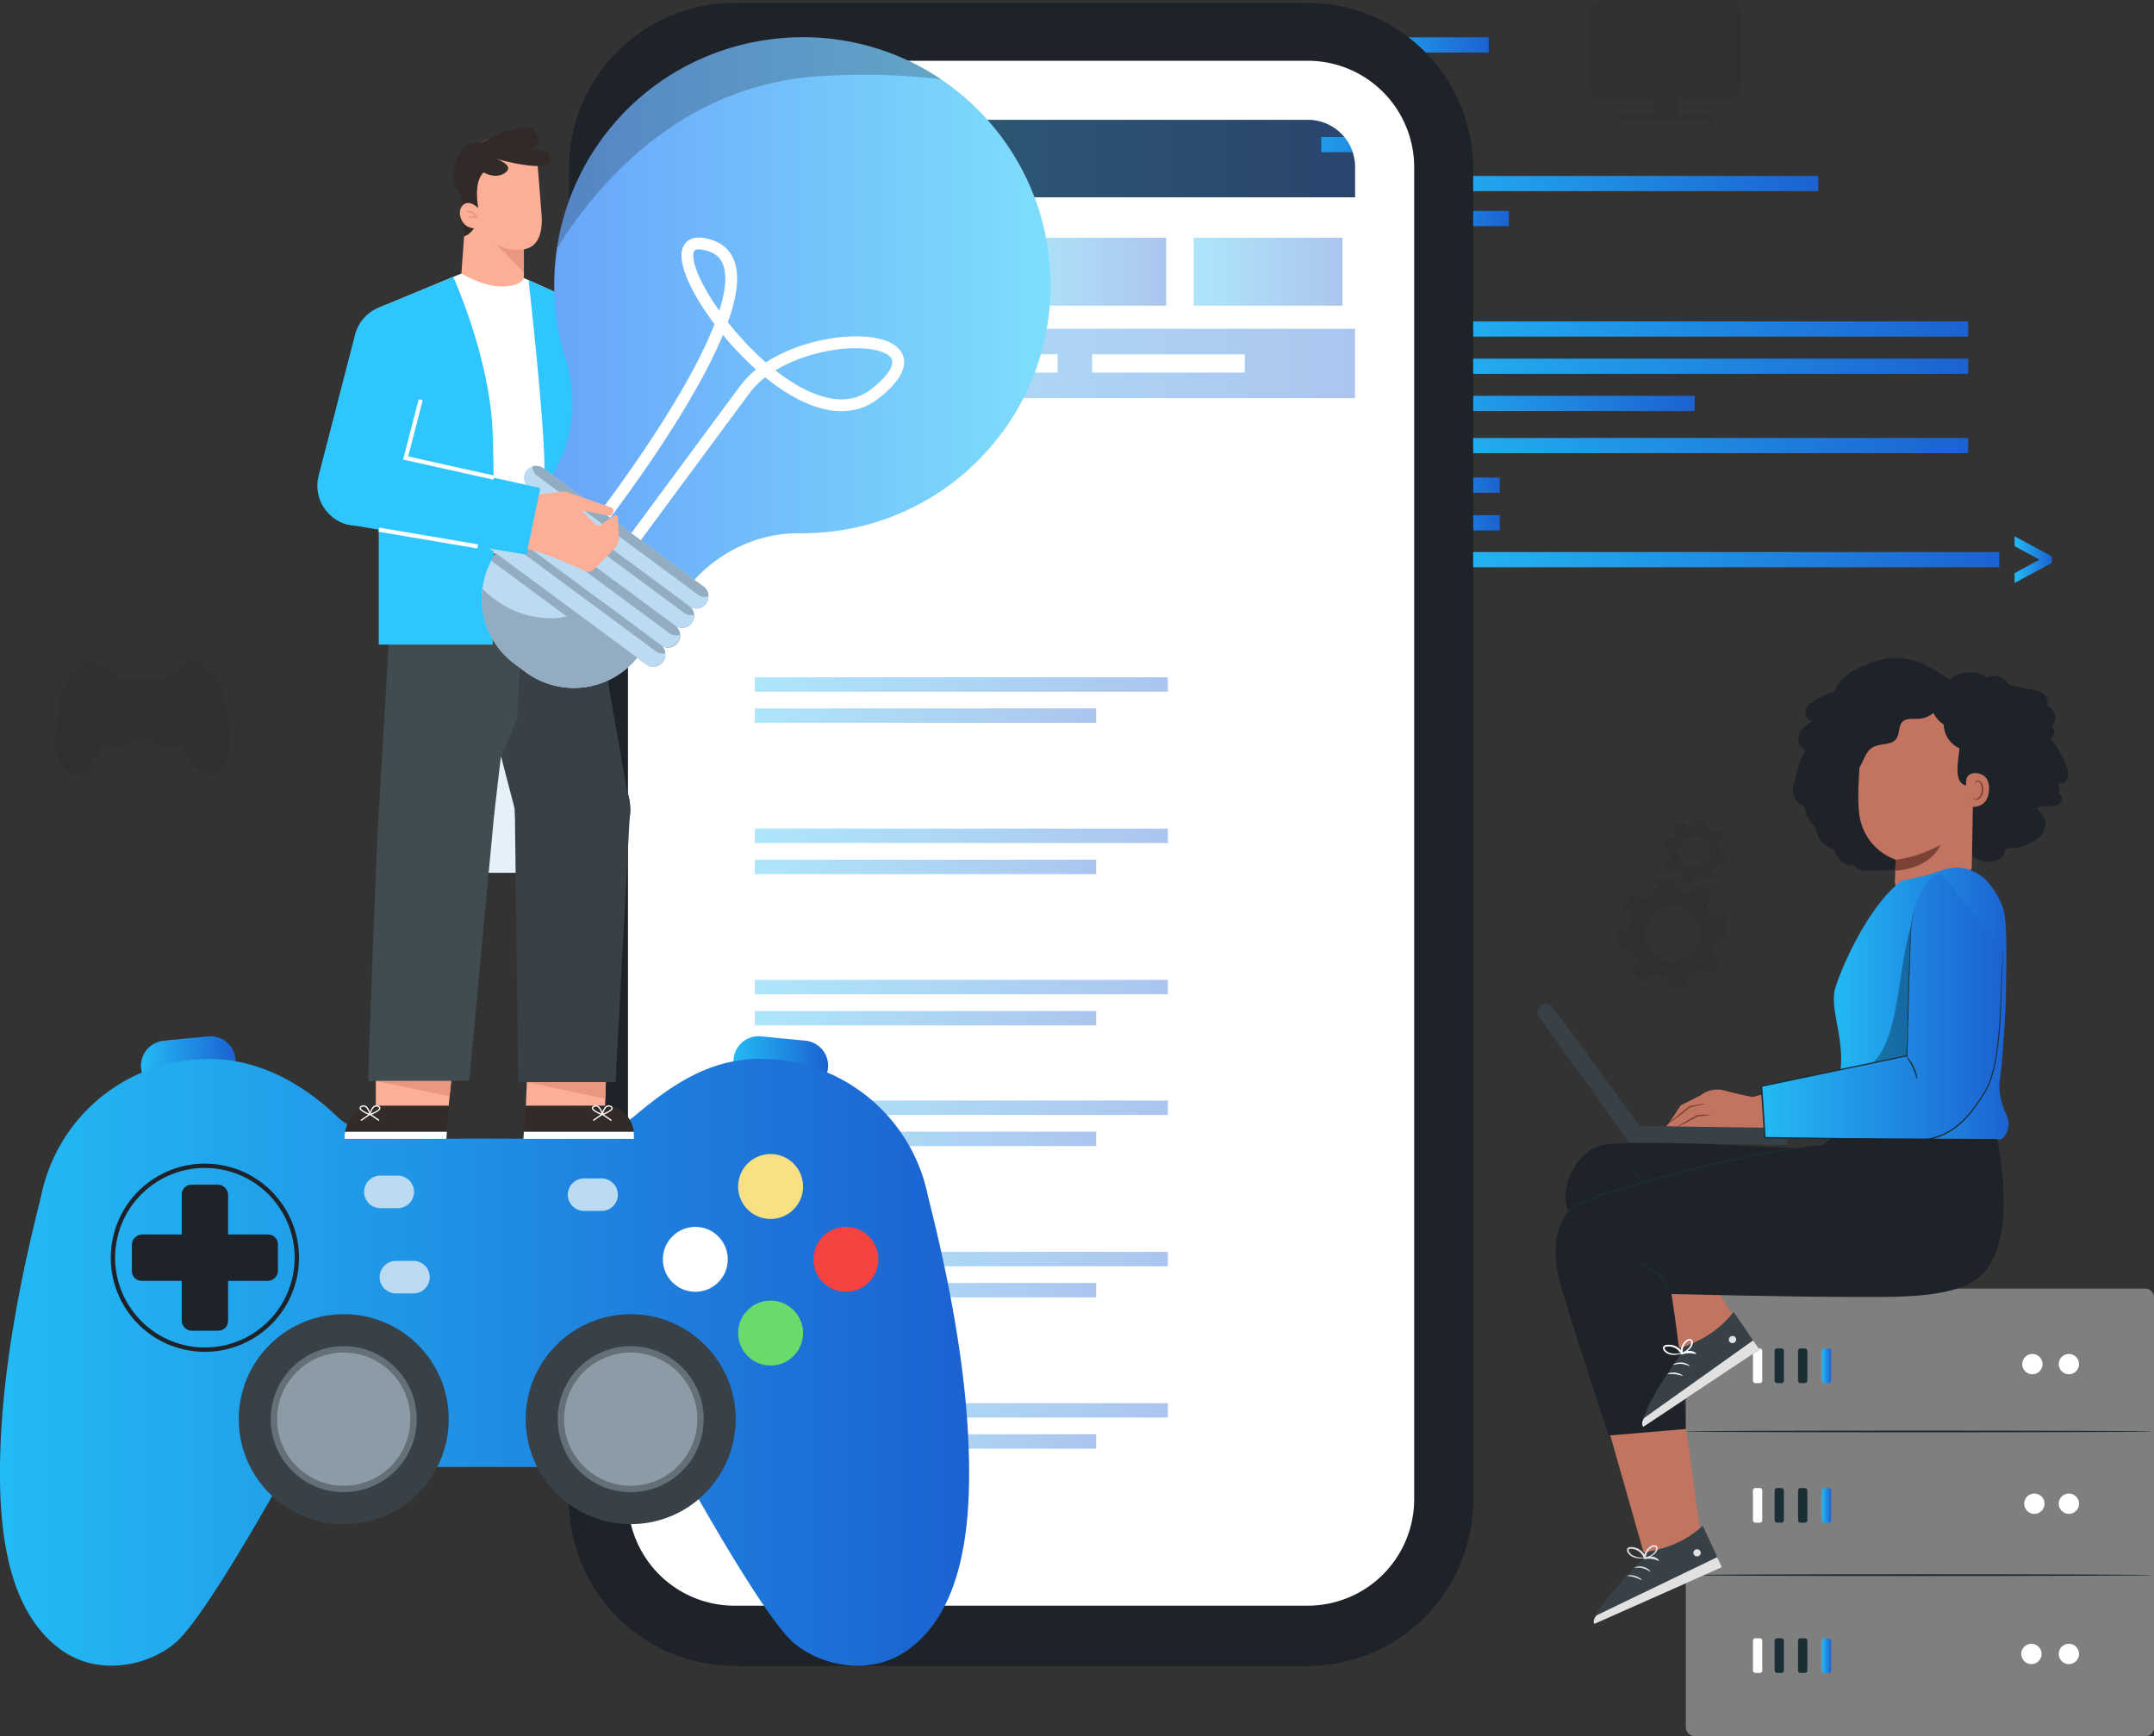 <svg id="Layer_1" data-name="Layer 1" xmlns="http://www.w3.org/2000/svg" xmlns:xlink="http://www.w3.org/1999/xlink" viewBox="0 0 991.05 798.83"><rect x="0" y="0" width="991.05" height="798.83" fill="#333333" stroke="none"/><defs><style>.cls-1{fill:url(#linear-gradient);}.cls-2{fill:url(#linear-gradient-2);}.cls-3{fill:url(#linear-gradient-3);}.cls-4{fill:url(#linear-gradient-4);}.cls-5{fill:url(#linear-gradient-5);}.cls-6{fill:url(#linear-gradient-6);}.cls-7{fill:url(#linear-gradient-7);}.cls-8{fill:url(#linear-gradient-8);}.cls-9{fill:url(#linear-gradient-9);}.cls-10{fill:url(#linear-gradient-10);}.cls-11{fill:url(#linear-gradient-11);}.cls-12{fill:url(#linear-gradient-12);}.cls-13{fill:url(#linear-gradient-13);}.cls-14{fill:url(#linear-gradient-14);}.cls-15{fill:url(#linear-gradient-15);}.cls-16{fill:url(#linear-gradient-16);}.cls-17,.cls-62,.cls-66{fill:#1d2328;}.cls-18{fill:#fff;}.cls-19,.cls-20,.cls-21,.cls-22,.cls-23,.cls-24,.cls-25,.cls-26{opacity:0.37;}.cls-19{fill:url(#linear-gradient-17);}.cls-20{fill:url(#linear-gradient-18);}.cls-21{fill:url(#linear-gradient-19);}.cls-22{fill:url(#linear-gradient-20);}.cls-23{fill:url(#linear-gradient-21);}.cls-24{fill:url(#linear-gradient-22);}.cls-25{fill:url(#linear-gradient-23);}.cls-27{fill:url(#linear-gradient-24);}.cls-28{fill:url(#linear-gradient-25);}.cls-29{fill:url(#linear-gradient-26);}.cls-30{fill:url(#linear-gradient-27);}.cls-31{fill:url(#linear-gradient-28);}.cls-32{fill:url(#linear-gradient-29);}.cls-33{fill:url(#linear-gradient-30);}.cls-34{fill:url(#linear-gradient-31);}.cls-35{fill:url(#linear-gradient-32);}.cls-36{fill:url(#linear-gradient-33);}.cls-37{fill:url(#linear-gradient-34);}.cls-38{fill:url(#linear-gradient-35);}.cls-39{fill:url(#linear-gradient-36);}.cls-40{fill:url(#linear-gradient-37);}.cls-41{fill:url(#linear-gradient-38);}.cls-42,.cls-55,.cls-57,.cls-60,.cls-64,.cls-65{fill:none;}.cls-42{stroke:#1d2328;stroke-width:2px;}.cls-42,.cls-55,.cls-57,.cls-60,.cls-65{stroke-miterlimit:10;}.cls-43{fill:#374147;}.cls-44{fill:#647077;}.cls-45{fill:#8c9ba5;}.cls-46{fill:#f9e181;}.cls-47{fill:#6adb6a;}.cls-48{fill:#f74242;}.cls-49{fill:#bbdbf3;}.cls-50{fill:#fdae97;}.cls-51{fill:#e5f0f8;}.cls-52{fill:#414c51;}.cls-53{fill:#e89780;}.cls-54{fill:#322a28;}.cls-55{stroke:#e89780;stroke-width:0.84px;}.cls-56{fill:#2ec6fc;}.cls-57{stroke:#332b27;stroke-width:1.44px;}.cls-58{fill:url(#linear-gradient-39);}.cls-59{fill:#a7adc7;}.cls-60,.cls-64,.cls-65{stroke:#fff;}.cls-60{stroke-width:5.44px;}.cls-61{fill:#93acbf;}.cls-62{opacity:0.25;}.cls-63{fill:#332b27;}.cls-64{stroke-linecap:round;stroke-linejoin:round;stroke-width:0.58px;}.cls-65{stroke-width:1.92px;}.cls-66,.cls-67{opacity:0.15;}.cls-68{fill:#7f7f7f;}.cls-69{fill:#1a2e35;}.cls-70{fill:url(#linear-gradient-40);}.cls-71{fill:url(#linear-gradient-41);}.cls-72{fill:url(#linear-gradient-42);}.cls-73{fill:#c27460;}.cls-74{fill:#7c4235;}.cls-75{fill:url(#linear-gradient-43);}.cls-76{fill:url(#linear-gradient-44);}.cls-77{opacity:0.3;}.cls-78{fill:#e1e1e1;}</style><linearGradient id="linear-gradient" x1="637.88" y1="161.25" x2="655" y2="161.25" gradientUnits="userSpaceOnUse"><stop offset="0" stop-color="#23baf5"/><stop offset="1" stop-color="#1c62d1"/></linearGradient><linearGradient id="linear-gradient-2" x1="971.4" y1="398.08" x2="988.52" y2="398.08" xlink:href="#linear-gradient"/><linearGradient id="linear-gradient-3" x1="616.87" y1="20.67" x2="684.95" y2="20.67" xlink:href="#linear-gradient"/><linearGradient id="linear-gradient-4" x1="593.41" y1="47.7" x2="661.48" y2="47.7" xlink:href="#linear-gradient"/><linearGradient id="linear-gradient-5" x1="607.91" y1="66.52" x2="675.98" y2="66.52" xlink:href="#linear-gradient"/><linearGradient id="linear-gradient-6" x1="607.91" y1="118.34" x2="675.98" y2="118.34" xlink:href="#linear-gradient"/><linearGradient id="linear-gradient-7" x1="607.91" y1="134.37" x2="675.98" y2="134.37" xlink:href="#linear-gradient"/><linearGradient id="linear-gradient-8" x1="631.3" y1="84.45" x2="836.59" y2="84.45" xlink:href="#linear-gradient"/><linearGradient id="linear-gradient-9" x1="631.3" y1="151.4" x2="905.55" y2="151.4" xlink:href="#linear-gradient"/><linearGradient id="linear-gradient-10" x1="631.3" y1="205.02" x2="905.55" y2="205.02" xlink:href="#linear-gradient"/><linearGradient id="linear-gradient-11" x1="657.09" y1="257.5" x2="919.84" y2="257.5" xlink:href="#linear-gradient"/><linearGradient id="linear-gradient-12" x1="631.3" y1="223.23" x2="690.04" y2="223.23" xlink:href="#linear-gradient"/><linearGradient id="linear-gradient-13" x1="631.3" y1="240.56" x2="690.04" y2="240.56" xlink:href="#linear-gradient"/><linearGradient id="linear-gradient-14" x1="631.3" y1="168.51" x2="905.55" y2="168.51" xlink:href="#linear-gradient"/><linearGradient id="linear-gradient-15" x1="631.3" y1="185.63" x2="779.68" y2="185.63" xlink:href="#linear-gradient"/><linearGradient id="linear-gradient-16" x1="631.3" y1="100.57" x2="694.25" y2="100.57" xlink:href="#linear-gradient"/><linearGradient id="linear-gradient-17" x1="360.6" y1="213.55" x2="667.92" y2="213.55" xlink:href="#linear-gradient"/><linearGradient id="linear-gradient-18" x1="468.06" y1="125.01" x2="536.55" y2="125.01" xlink:href="#linear-gradient"/><linearGradient id="linear-gradient-19" x1="549.18" y1="125.01" x2="617.67" y2="125.01" xlink:href="#linear-gradient"/><linearGradient id="linear-gradient-20" x1="316.12" y1="167.24" x2="623.45" y2="167.24" xlink:href="#linear-gradient"/><linearGradient id="linear-gradient-21" x1="323.32" y1="112.93" x2="373.86" y2="112.93" xlink:href="#linear-gradient"/><linearGradient id="linear-gradient-22" x1="323.32" y1="126.01" x2="373.86" y2="126.01" xlink:href="#linear-gradient"/><linearGradient id="linear-gradient-23" x1="323.32" y1="139.09" x2="373.86" y2="139.09" xlink:href="#linear-gradient"/><linearGradient id="linear-gradient-24" x1="347.29" y1="648.95" x2="537.33" y2="648.95" xlink:href="#linear-gradient"/><linearGradient id="linear-gradient-25" x1="347.29" y1="663.26" x2="504.35" y2="663.26" xlink:href="#linear-gradient"/><linearGradient id="linear-gradient-26" x1="347.29" y1="579.33" x2="537.33" y2="579.33" xlink:href="#linear-gradient"/><linearGradient id="linear-gradient-27" x1="347.29" y1="593.64" x2="504.35" y2="593.64" xlink:href="#linear-gradient"/><linearGradient id="linear-gradient-28" x1="347.29" y1="509.72" x2="537.33" y2="509.72" xlink:href="#linear-gradient"/><linearGradient id="linear-gradient-29" x1="347.29" y1="524.03" x2="504.35" y2="524.03" xlink:href="#linear-gradient"/><linearGradient id="linear-gradient-30" x1="347.29" y1="454.19" x2="537.33" y2="454.19" xlink:href="#linear-gradient"/><linearGradient id="linear-gradient-31" x1="347.29" y1="468.5" x2="504.35" y2="468.5" xlink:href="#linear-gradient"/><linearGradient id="linear-gradient-32" x1="347.29" y1="384.58" x2="537.33" y2="384.58" xlink:href="#linear-gradient"/><linearGradient id="linear-gradient-33" x1="347.29" y1="398.89" x2="504.35" y2="398.89" xlink:href="#linear-gradient"/><linearGradient id="linear-gradient-34" x1="347.29" y1="314.96" x2="537.33" y2="314.96" xlink:href="#linear-gradient"/><linearGradient id="linear-gradient-35" x1="347.29" y1="329.27" x2="504.35" y2="329.27" xlink:href="#linear-gradient"/><linearGradient id="linear-gradient-36" x1="381.93" y1="629.92" x2="425.48" y2="629.92" xlink:href="#linear-gradient"/><linearGradient id="linear-gradient-37" x1="109.39" y1="629.92" x2="152.94" y2="629.92" xlink:href="#linear-gradient"/><linearGradient id="linear-gradient-38" x1="44.48" y1="767.39" x2="490.39" y2="767.39" xlink:href="#linear-gradient"/><linearGradient id="linear-gradient-39" x1="283.6" y1="292.82" x2="527.84" y2="292.82" gradientUnits="userSpaceOnUse"><stop offset="0" stop-color="#67a2f9"/><stop offset="1" stop-color="#7edefc"/></linearGradient><linearGradient id="linear-gradient-40" x1="882.69" y1="769.02" x2="886.97" y2="769.02" gradientTransform="translate(1769.67 1538.04) rotate(180)" xlink:href="#linear-gradient"/><linearGradient id="linear-gradient-41" x1="882.69" y1="833.25" x2="886.97" y2="833.25" gradientTransform="translate(1769.67 1666.5) rotate(180)" xlink:href="#linear-gradient"/><linearGradient id="linear-gradient-42" x1="882.69" y1="902.38" x2="886.97" y2="902.38" gradientTransform="translate(1769.67 1804.76) rotate(180)" xlink:href="#linear-gradient"/><linearGradient id="linear-gradient-43" x1="887" y1="602.28" x2="968.6" y2="602.28" xlink:href="#linear-gradient"/><linearGradient id="linear-gradient-44" x1="854.98" y1="604.05" x2="966.23" y2="604.05" xlink:href="#linear-gradient"/></defs><title>Mobile game app development _vector_img</title><path class="cls-1" d="M637.88,162.74v-3L655,150.51V155l-11.43,6.21L655,167.47V172Z" transform="translate(-44.48 -140.58)"/><path class="cls-2" d="M971.4,408.83V404.3l11.44-6.22-11.44-6.21v-4.53l17.12,9.26v3Z" transform="translate(-44.48 -140.58)"/><rect class="cls-3" x="616.87" y="17.17" width="68.07" height="6.99"/><rect class="cls-4" x="593.41" y="44.2" width="68.07" height="6.99"/><rect class="cls-5" x="607.91" y="63.03" width="68.07" height="6.99"/><rect class="cls-6" x="607.91" y="114.84" width="68.07" height="6.99"/><rect class="cls-7" x="607.91" y="130.87" width="68.07" height="6.99"/><rect class="cls-8" x="631.3" y="80.96" width="205.29" height="6.99"/><rect class="cls-9" x="631.3" y="147.9" width="274.25" height="6.99"/><rect class="cls-10" x="631.3" y="201.52" width="274.25" height="6.99"/><rect class="cls-11" x="657.09" y="254.01" width="262.75" height="6.99"/><rect class="cls-12" x="631.3" y="219.74" width="58.74" height="6.99"/><rect class="cls-13" x="631.3" y="237.07" width="58.74" height="6.99"/><rect class="cls-14" x="631.3" y="165.02" width="274.25" height="6.99"/><rect class="cls-15" x="631.3" y="182.13" width="148.38" height="6.99"/><rect class="cls-16" x="631.3" y="97.07" width="62.95" height="6.99"/><path class="cls-17" d="M646.22,141.91H382.3a76.29,76.29,0,0,0-76.07,76V831A76.29,76.29,0,0,0,382.3,907.1H646.22A76.29,76.29,0,0,0,722.29,831V218A76.29,76.29,0,0,0,646.22,141.91Zm21.7,89.47H360.6V217.43a21.72,21.72,0,0,1,21.7-21.7H646.22a21.72,21.72,0,0,1,21.7,21.7Z" transform="translate(-44.48 -140.58)"/><path class="cls-18" d="M646.22,168.54H382.3a48.94,48.94,0,0,0-48.89,48.89v613A49,49,0,0,0,382.3,879.4H646.22a49,49,0,0,0,48.92-48.93v-613A49,49,0,0,0,646.22,168.54Zm21.7,62.84H360.6V217.43a21.72,21.72,0,0,1,21.7-21.7H646.22a21.72,21.72,0,0,1,21.7,21.7Z" transform="translate(-44.48 -140.58)"/><path class="cls-19" d="M667.92,217.43v13.95H360.6V217.43a21.72,21.72,0,0,1,21.7-21.7H646.22A21.72,21.72,0,0,1,667.92,217.43Z" transform="translate(-44.48 -140.58)"/><path class="cls-18" d="M667.92,231.38V830.47a21.72,21.72,0,0,1-21.7,21.7H382.3a21.72,21.72,0,0,1-21.7-21.7V231.38Z" transform="translate(-44.48 -140.58)"/><rect class="cls-20" x="468.06" y="109.39" width="68.49" height="31.25"/><rect class="cls-21" x="549.18" y="109.39" width="68.49" height="31.25"/><rect class="cls-22" x="316.12" y="151.28" width="307.32" height="31.92"/><rect class="cls-23" x="323.32" y="109.39" width="50.54" height="7.09"/><rect class="cls-24" x="323.32" y="122.46" width="50.54" height="7.09"/><rect class="cls-25" x="323.32" y="135.54" width="50.54" height="7.09"/><rect class="cls-18" x="330.3" y="163.02" width="70.25" height="8.42"/><rect class="cls-18" x="416.38" y="163.02" width="70.25" height="8.42"/><rect class="cls-18" x="502.47" y="163.02" width="70.25" height="8.42"/><g class="cls-26"><rect class="cls-27" x="347.29" y="645.64" width="190.05" height="6.63"/><rect class="cls-28" x="347.29" y="659.95" width="157.06" height="6.63"/></g><g class="cls-26"><rect class="cls-29" x="347.29" y="576.02" width="190.05" height="6.63"/><rect class="cls-30" x="347.29" y="590.33" width="157.06" height="6.63"/></g><g class="cls-26"><rect class="cls-31" x="347.29" y="506.4" width="190.05" height="6.63"/><rect class="cls-32" x="347.29" y="520.71" width="157.06" height="6.63"/></g><g class="cls-26"><rect class="cls-33" x="347.29" y="450.88" width="190.05" height="6.63"/><rect class="cls-34" x="347.29" y="465.19" width="157.06" height="6.63"/></g><g class="cls-26"><rect class="cls-35" x="347.29" y="381.26" width="190.05" height="6.63"/><rect class="cls-36" x="347.29" y="395.57" width="157.06" height="6.63"/></g><g class="cls-26"><rect class="cls-37" x="347.29" y="311.64" width="190.05" height="6.63"/><rect class="cls-38" x="347.29" y="325.95" width="157.06" height="6.63"/></g><path class="cls-39" d="M412.83,642.39l-20.5-2A11.56,11.56,0,0,1,382,627.79h0a11.57,11.57,0,0,1,12.6-10.35l20.5,2a11.56,11.56,0,0,1,10.34,12.6h0A11.56,11.56,0,0,1,412.83,642.39Z" transform="translate(-44.48 -140.58)"/><path class="cls-40" d="M122,642.39l20.5-2a11.56,11.56,0,0,0,10.34-12.59h0a11.56,11.56,0,0,0-12.59-10.35l-20.5,2a11.57,11.57,0,0,0-10.35,12.6h0A11.56,11.56,0,0,0,122,642.39Z" transform="translate(-44.48 -140.58)"/><path class="cls-41" d="M490,803.15c-1.48-33.11-8.1-71-18.5-111.87h0a78.73,78.73,0,0,0-77.23-63.51c-23.55,0-41,12.23-57.73,26.23-14.89,12.43-40.16,10.35-74.1,10.48-27.35.1-51.37,1.59-63.41-10.67-15.79-15-36-26-58.48-26a78.73,78.73,0,0,0-77.23,63.51h0c-10.4,40.88-17,78.76-18.49,111.87S45.2,880.44,73,900c17.53,12.32,40.82,6.71,52.72-4,13.69-12.39,46.59-71.73,46.59-71.73l4-8.7H358.57l3.95,8.7s32.89,59.34,46.59,71.73c11.89,10.75,35.18,16.36,52.72,4C489.66,880.44,491.5,836.25,490,803.15Z" transform="translate(-44.48 -140.58)"/><rect class="cls-17" x="83.61" y="545.11" width="21.33" height="67.19" rx="4.47"/><rect class="cls-17" x="128.09" y="685.69" width="21.33" height="67.19" rx="4.47" transform="translate(-625.01 717.45) rotate(-90)"/><circle class="cls-42" cx="138.75" cy="719.28" r="42.3" transform="translate(-637.86 554.15) rotate(-77.16)"/><circle class="cls-43" cx="202.63" cy="793.58" r="48.31" transform="translate(-546.27 235.13) rotate(-45)"/><circle class="cls-44" cx="158.15" cy="653" r="33.59"/><circle class="cls-45" cx="158.15" cy="653" r="30.65"/><circle class="cls-43" cx="334.65" cy="793.58" r="48.31" transform="translate(-507.6 328.49) rotate(-45)"/><circle class="cls-44" cx="290.18" cy="653" r="33.59"/><circle class="cls-45" cx="290.18" cy="653" r="30.65"/><circle class="cls-46" cx="399.03" cy="686.53" r="14.94" transform="translate(-280.26 68.91) rotate(-22.91)"/><circle class="cls-47" cx="399.03" cy="753.97" r="14.94" transform="translate(-306.51 74.23) rotate(-22.91)"/><circle class="cls-48" cx="389.18" cy="579.46" r="14.94"/><circle class="cls-18" cx="319.92" cy="579.46" r="14.94"/><path class="cls-49" d="M227.52,696.48h-8.09A7.5,7.5,0,0,1,212,689h0a7.5,7.5,0,0,1,7.48-7.48h8.09A7.51,7.51,0,0,1,235,689h0A7.51,7.51,0,0,1,227.52,696.48Z" transform="translate(-44.48 -140.58)"/><path class="cls-49" d="M321.28,697.77h-8.09a7.51,7.51,0,0,1-7.48-7.48h0a7.51,7.51,0,0,1,7.48-7.48h8.09a7.51,7.51,0,0,1,7.48,7.48h0A7.51,7.51,0,0,1,321.28,697.77Z" transform="translate(-44.48 -140.58)"/><path class="cls-49" d="M234.73,735.71h-8.09a7.5,7.5,0,0,1-7.48-7.48h0a7.51,7.51,0,0,1,7.48-7.48h8.09a7.51,7.51,0,0,1,7.48,7.48h0A7.5,7.5,0,0,1,234.73,735.71Z" transform="translate(-44.48 -140.58)"/><path class="cls-50" d="M449.37,337.15s5.81-4.5,5.15-6.5-1.72-.77-1.72-.77,2.56-3.9,1.57-5.47-3.11.42-3.11.42.61-2.94-1.22-3.85-7.94,3.55-11.05,5.13-10.66,4.69-11.74,4.14,7.73-6.85,6.84-8.89-15,4.28-19.91,7.18a51.91,51.91,0,0,1-7.13,3.37l4.83,18.34c3.15-.37,18.16-2.21,24.31-3.66,6.9-1.63,15.18-6.7,14.89-8.28A1.32,1.32,0,0,0,449.37,337.15Z" transform="translate(-44.48 -140.58)"/><rect class="cls-51" x="248.6" y="446.07" width="65.01" height="96.13" transform="translate(517.73 847.68) rotate(180)"/><path class="cls-43" d="M313.61,393.62l19.32,110.55A26.55,26.55,0,1,1,281.36,513l-31.1-119.42Z" transform="translate(-44.48 -140.58)"/><polygon class="cls-52" points="181.41 252.01 242.75 242.3 237.89 330.51 230.39 348.72 227.35 374.87 174.31 373.6 181.41 252.01"/><path class="cls-43" d="M334.18,516.78a25.73,25.73,0,0,0,.3-3.74,26.57,26.57,0,0,0-53.13,0l1.58,125.49,44.77,0Z" transform="translate(-44.48 -140.58)"/><path class="cls-52" d="M271.53,511.71a26.56,26.56,0,0,0-30.39-22.08c-14.48,2.3-21.48,9.6-22.35,24.55-2,34.71-4.91,123.8-4.91,123.8l46.46-.12,11.49-122.41A26.42,26.42,0,0,0,271.53,511.71Z" transform="translate(-44.48 -140.58)"/><polygon class="cls-18" points="241.04 127.93 269.13 140.58 269.13 254.62 181.25 254.62 174.27 141.63 212.31 125.84 241.04 127.93"/><path class="cls-50" d="M285.51,250.69v17.82s-1.06,3.85-10.12,3.89-18.61-6-18.61-6l2.81-39Z" transform="translate(-44.48 -140.58)"/><polygon class="cls-53" points="241.04 125.48 222.54 106.27 241.04 106.03 241.04 125.48"/><path class="cls-50" d="M291.71,214.85s.87,10.89,1.48,18.61l.5,6.39c.4,5.05-.42,12.64-6,14.83s-13.51.43-19.42-5-20.08-31.2-4.09-42.38S291.12,212.27,291.71,214.85Z" transform="translate(-44.48 -140.58)"/><path class="cls-54" d="M265.89,206.2s19.56-11,24.73-5.19-2.46,8.54-2.46,8.54,9.59-1.91,9.73,4.65-24.79-.44-24.79-.44,8.32,3,3.91,6.26-10-.09-10-.09-4.4,3-2.69,15-6.39,14.5-6.39,14.5.51-17.62-3.41-22.23S254.31,204,265.89,206.2Z" transform="translate(-44.48 -140.58)"/><path class="cls-50" d="M265.65,237.68c2.22,2.93,2.92,5.06.62,6.8a6.29,6.29,0,0,1-8.58-1.36c-2.22-2.93-2.15-6.71.15-8.45S263.44,234.75,265.65,237.68Z" transform="translate(-44.48 -140.58)"/><path class="cls-55" d="M259.31,237.94s2.46-.56,4.42,2.49a9.33,9.33,0,0,0-3.49.28" transform="translate(-44.48 -140.58)"/><path class="cls-56" d="M204.26,381.89h0a18.42,18.42,0,0,1-13.19-22.38l16.79-65a18.41,18.41,0,0,1,22.37-13.19h0a18.42,18.42,0,0,1,13.19,22.37l-16.79,65A18.43,18.43,0,0,1,204.26,381.89Z" transform="translate(-44.48 -140.58)"/><path class="cls-56" d="M253,268s16.84,36.79,18.14,71.48,0,97.69,0,97.69h-52.4v-155Z" transform="translate(-44.48 -140.58)"/><path class="cls-56" d="M287.68,269.49s7.63,67.31,7.3,87.95S296.62,432,296.62,432H322s1-32,0-52.1-8.36-98.71-8.36-98.71Z" transform="translate(-44.48 -140.58)"/><polygon class="cls-50" points="241.96 508.84 242.39 497.94 278.74 497.92 278.43 508.84 241.96 508.84"/><polygon class="cls-53" points="278.48 505.56 242.39 497.94 278.74 497.92 278.48 505.56"/><polygon class="cls-50" points="172.91 508.84 172.91 497.39 207.59 497.39 206.42 508.84 172.91 508.84"/><polygon class="cls-53" points="206.87 504.44 172.91 497.39 207.59 497.39 206.87 504.44"/><line class="cls-57" x1="272.83" y1="176.34" x2="277.5" y2="221.43"/><path class="cls-58" d="M505.5,339.65a114,114,0,0,1-93.07,46.28c-20.92-.2-40.58,10.11-53,26.95L348.26,428,283.6,380.17l11.14-15.08c12.45-16.84,16.55-38.64,10.18-58.58a116,116,0,0,1-4.75-22.34v0a113.93,113.93,0,0,1,26.18-85.94c36.39-43.31,100.11-53.3,148-23.16,1.06.68,2.13,1.38,3.17,2.08a114.18,114.18,0,0,1,28,162.53Z" transform="translate(-44.48 -140.58)"/><path class="cls-49" d="M338.54,441.94a40,40,0,0,1-3.62,4.24,37.41,37.41,0,0,1-48.6,3.6l-5-3.71a37.34,37.34,0,0,1-10.81-47.5,39.71,39.71,0,0,1,3-4.71,38.78,38.78,0,0,1,3.61-4.21A37.4,37.4,0,0,1,325.68,386l5,3.71a37.38,37.38,0,0,1,10.81,47.54A39.54,39.54,0,0,1,338.54,441.94Z" transform="translate(-44.48 -140.58)"/><path class="cls-59" d="M359.09,429.37a5.49,5.49,0,0,1-4.13-1,5.55,5.55,0,1,1-6.59,8.92,5.67,5.67,0,0,1,1.17,7.78,5.48,5.48,0,0,1-3.65,2.17,5.58,5.58,0,0,1-4.12-1l-4.18-3.09a38.84,38.84,0,0,1-2.67,3.05,37.41,37.41,0,0,1-48.6,3.6l-5-3.71a37.26,37.26,0,0,1-14.87-34.49c6.85,6.68,17.46,13.58,32,13.53,20.47-.07,34.67-23.24,40.92-35.87l28.79,21.28a5.55,5.55,0,0,1,2.25,4.42,5.56,5.56,0,0,1-8.85,4.5,5.61,5.61,0,0,1,2.23,4.06,5.39,5.39,0,0,1-1.05,3.7A5.46,5.46,0,0,1,359.09,429.37Z" transform="translate(-44.48 -140.58)"/><path class="cls-60" d="M317.91,384s92.22-117.24,53.54-130.35S408.37,352.2,447,321.8s-37.42-32.13-59.76-2.06-56.71,76.74-56.71,76.74" transform="translate(-44.48 -140.58)"/><path class="cls-61" d="M359.09,429.37a5.49,5.49,0,0,1-4.13-1,5.55,5.55,0,1,1-6.59,8.92,5.67,5.67,0,0,1,1.17,7.78,5.48,5.48,0,0,1-3.65,2.17,5.58,5.58,0,0,1-4.12-1l-4.18-3.09a38.84,38.84,0,0,1-2.67,3.05,37.41,37.41,0,0,1-48.6,3.6l-5-3.71a37.26,37.26,0,0,1-14.87-34.49c6.85,6.68,17.46,13.58,32,13.53,20.47-.07,34.67-23.24,40.92-35.87l28.79,21.28a5.55,5.55,0,0,1,2.25,4.42,5.56,5.56,0,0,1-8.85,4.5,5.61,5.61,0,0,1,2.23,4.06,5.39,5.39,0,0,1-1.05,3.7A5.46,5.46,0,0,1,359.09,429.37Z" transform="translate(-44.48 -140.58)"/><path class="cls-61" d="M338.54,441.94a40,40,0,0,1-3.62,4.24l-64.43-47.61a39.71,39.71,0,0,1,3-4.71,38.78,38.78,0,0,1,3.61-4.21l64.42,47.61A39.54,39.54,0,0,1,338.54,441.94Z" transform="translate(-44.48 -140.58)"/><path class="cls-49" d="M349.54,445.07a5.48,5.48,0,0,1-3.65,2.17,5.58,5.58,0,0,1-4.12-1L268,391.71a5.53,5.53,0,0,1,2.2-9.87l.27-.06a5.53,5.53,0,0,1,4.13,1l73.75,54.5a5.67,5.67,0,0,1,1.17,7.78Z" transform="translate(-44.48 -140.58)"/><path class="cls-49" d="M369.34,418.28a5.43,5.43,0,0,1-3.65,2.17,5.5,5.5,0,0,1-4.13-1l-73.75-54.5a5.56,5.56,0,0,1,1.71-9.78c.27-.06.52-.13.77-.17a5.58,5.58,0,0,1,4.12,1l73.75,54.5a5.55,5.55,0,0,1,2.25,4.42A5.47,5.47,0,0,1,369.34,418.28Z" transform="translate(-44.48 -140.58)"/><path class="cls-49" d="M362.74,427.2a5.63,5.63,0,0,1-7.78,1.17l-73.74-54.51a5.55,5.55,0,0,1,2.06-9.86l.42-.09a5.61,5.61,0,0,1,4.11,1l73.75,54.5a5.61,5.61,0,0,1,2.23,4.06A5.39,5.39,0,0,1,362.74,427.2Z" transform="translate(-44.48 -140.58)"/><path class="cls-61" d="M370.41,414.94a4.18,4.18,0,0,1-.78.17,5.49,5.49,0,0,1-4.13-1l-73.75-54.5a5.55,5.55,0,0,1-2.23-4.45c.27-.06.52-.13.77-.17a5.58,5.58,0,0,1,4.12,1l73.75,54.5A5.55,5.55,0,0,1,370.41,414.94Z" transform="translate(-44.48 -140.58)"/><path class="cls-61" d="M363.79,423.5l-.41.08a5.49,5.49,0,0,1-4.13-1l-73.75-54.5a5.5,5.5,0,0,1-2.22-4.07l.42-.09a5.61,5.61,0,0,1,4.11,1l73.75,54.5A5.61,5.61,0,0,1,363.79,423.5Z" transform="translate(-44.48 -140.58)"/><path class="cls-49" d="M356.13,436.15a5.57,5.57,0,0,1-7.76,1.14l-73.75-54.5a5.55,5.55,0,0,1-1.16-7.74A5.69,5.69,0,0,1,276.4,373c.23-.05.47-.11.69-.14a5.49,5.49,0,0,1,4.13,1L355,428.37a5.61,5.61,0,0,1,1.17,7.78Z" transform="translate(-44.48 -140.58)"/><path class="cls-61" d="M357.2,432.72a4.25,4.25,0,0,1-.7.16,5.56,5.56,0,0,1-4.11-1l-73.75-54.5A5.49,5.49,0,0,1,276.4,373c.23-.05.47-.11.69-.14a5.49,5.49,0,0,1,4.13,1L355,428.37A5.55,5.55,0,0,1,357.2,432.72Z" transform="translate(-44.48 -140.58)"/><path class="cls-61" d="M350.56,441.22l-.25,0a5.5,5.5,0,0,1-4.13-1l-73.75-54.5a5.52,5.52,0,0,1-2.21-3.91l.27-.06a5.53,5.53,0,0,1,4.13,1l73.75,54.5A5.42,5.42,0,0,1,350.56,441.22Z" transform="translate(-44.48 -140.58)"/><path class="cls-62" d="M474.32,175c1.06.68,2.13,1.38,3.17,2.08a301.24,301.24,0,0,0-55.3-1.48c-67.18,3.92-106,54.23-121.47,79.39a114.09,114.09,0,0,1,25.64-56.83C362.75,154.89,426.47,144.9,474.32,175Z" transform="translate(-44.48 -140.58)"/><path class="cls-50" d="M326.94,377.84,321.13,382a2.11,2.11,0,0,1-2.69-.21L312,375.49l12.7,2.35a1.44,1.44,0,0,0,1.65-1l.3-1a1.46,1.46,0,0,0-.92-1.77l-21.42-7.39-13.2,1.53L286,393c6.59.9,22.21,7.77,27.87,10.34a3.35,3.35,0,0,0,3.75-.69l9.43-9.42a7.37,7.37,0,0,0,2.15-5.57l-.46-9A1.14,1.14,0,0,0,326.94,377.84Z" transform="translate(-44.48 -140.58)"/><path class="cls-56" d="M212.34,347.14c-8.41-2-17.15,4.15-19.43,13.68s2.75,19,11.16,21l82.62,14,6.38-30.66C293.08,365.11,212.34,347.14,212.34,347.14Z" transform="translate(-44.48 -140.58)"/><path class="cls-63" d="M285.29,664.61h50.9l-.06-2.27c0-.33,0-.66-.06-1a13.21,13.21,0,0,0-13.17-11.92H286.42l-.9,11.92Z" transform="translate(-44.48 -140.58)"/><path class="cls-18" d="M285.29,664.61h50.9l-.06-2.27c0-.33,0-.66-.06-1H285.52Z" transform="translate(-44.48 -140.58)"/><path class="cls-64" d="M321.59,653.19s1.11-4.85,3.85-3.53-3.68,3.71-3.68,3.71l3.82,2.63" transform="translate(-44.48 -140.58)"/><path class="cls-64" d="M321.59,653.19s-1.11-4.85-3.85-3.53,3.68,3.71,3.68,3.71L317.61,656" transform="translate(-44.48 -140.58)"/><path class="cls-63" d="M202.93,664.61h46.93l.24-3.26.8-11.92H217.38a14.32,14.32,0,0,0-14.13,11.92,7.42,7.42,0,0,0-.2,1.5Z" transform="translate(-44.48 -140.58)"/><path class="cls-18" d="M202.93,664.61h46.93l.24-3.26H203.25a7.42,7.42,0,0,0-.2,1.5Z" transform="translate(-44.48 -140.58)"/><path class="cls-64" d="M214.7,653.19s1.11-4.85,3.85-3.53-3.67,3.71-3.67,3.71l3.81,2.63" transform="translate(-44.48 -140.58)"/><path class="cls-64" d="M214.7,653.19s-1.11-4.85-3.84-3.53,3.67,3.71,3.67,3.71L210.72,656" transform="translate(-44.48 -140.58)"/><polyline class="cls-65" points="227.25 219.79 186.64 210.74 193.56 183.93"/><line class="cls-65" x1="174.31" y1="243.71" x2="219.82" y2="251.43"/><path class="cls-66" d="M150,478.12a101.2,101.2,0,0,0-3.32-20.07h0a14.15,14.15,0,0,0-8.34-10.27,1.36,1.36,0,0,0,.07-.35,2.07,2.07,0,0,0-1.85-2.26l-3.68-.36a2.07,2.07,0,0,0-2.26,1.86c0,.07,0,.14,0,.2-3.14.61-5.68,2.45-8.13,4.5-2.67,2.23-7.21,1.85-13.29,1.88-4.91,0-9.22.28-11.38-1.92a16.56,16.56,0,0,0-8.27-4.47,1.21,1.21,0,0,0,0-.19,2.07,2.07,0,0,0-2.26-1.86l-3.67.36a2.08,2.08,0,0,0-1.86,2.26,2,2,0,0,0,.07.35,14.15,14.15,0,0,0-8.34,10.27h0a101.86,101.86,0,0,0-3.31,20.07c-.27,5.93.06,13.86,5,17.37a7.91,7.91,0,0,0,9.46-.73c2-1.84,6.44-9.47,7.88-12a8.67,8.67,0,0,0,13.62-2.4h8.25A8.67,8.67,0,0,0,127.78,483c1.57,2.77,5.76,10,7.74,11.76a7.89,7.89,0,0,0,9.45.73C150,492,150.29,484.05,150,478.12Z" transform="translate(-44.48 -140.58)"/><path class="cls-66" d="M839.55,140.58H782.1a6.21,6.21,0,0,0-6.2,6.2v33.07a6.2,6.2,0,0,0,6.2,6.2h23.1v7.46H790a.54.54,0,0,0-.54.54V196a.54.54,0,0,0,.54.54h41.65a.54.54,0,0,0,.54-.54v-1.91a.54.54,0,0,0-.54-.54H816.46v-7.46h23.09a6.2,6.2,0,0,0,6.2-6.2V146.78A6.21,6.21,0,0,0,839.55,140.58Z" transform="translate(-44.48 -140.58)"/><g class="cls-67"><path class="cls-17" d="M830.08,518.61a14.75,14.75,0,0,0-4.75-1.19,3.4,3.4,0,0,1-6.69,1,14.78,14.78,0,0,0-4.2,2.51,3.4,3.4,0,0,1-4,5.43,14.54,14.54,0,0,0-1.18,4.75,3.4,3.4,0,0,1,1,6.69,14.58,14.58,0,0,0,2.52,4.2,3.4,3.4,0,0,1,5.42,4,14.81,14.81,0,0,0,4.75,1.19,3.4,3.4,0,0,1,6.68-1,14.38,14.38,0,0,0,4.21-2.51,3.4,3.4,0,0,1,4-5.42,14.54,14.54,0,0,0,1.18-4.75,3.4,3.4,0,0,1-1-6.69,14.78,14.78,0,0,0-2.51-4.2,3.4,3.4,0,0,1-5.43-4Zm-1.66,7.9a7.23,7.23,0,1,1-10.11,1.5A7.22,7.22,0,0,1,828.42,526.51Z" transform="translate(-44.48 -140.58)"/><path class="cls-17" d="M825.75,573.39A12.38,12.38,0,1,1,817,558.21,12.38,12.38,0,0,1,825.75,573.39Zm13.64-2.34a25.26,25.26,0,0,0-1.1-8.33,5.82,5.82,0,0,1-5.79-10,25.18,25.18,0,0,0-6.65-5.12,5.83,5.83,0,0,1-11.19-3,25.14,25.14,0,0,0-8.31,1.11,5.83,5.83,0,0,1-10,5.78,25.15,25.15,0,0,0-5.11,6.65,5.83,5.83,0,0,1-3,11.19,24.94,24.94,0,0,0,1.1,8.32,5.82,5.82,0,0,1,5.79,10,25,25,0,0,0,6.65,5.12,5.83,5.83,0,0,1,11.19,3,25.14,25.14,0,0,0,8.31-1.11,5.83,5.83,0,0,1,10-5.78,25,25,0,0,0,5.12-6.64,5.83,5.83,0,0,1,3-11.19Z" transform="translate(-44.48 -140.58)"/></g><rect class="cls-68" x="820.13" y="733.5" width="215.4" height="205.92" rx="3.87" transform="translate(1811.18 1532.34) rotate(-180)"/><path class="cls-69" d="M819.75,799.23c0,.23,48.11.42,107.45.42s107.45-.19,107.45-.42-48.1-.41-107.45-.41S819.75,799,819.75,799.23Z" transform="translate(-44.48 -140.58)"/><path class="cls-69" d="M819.75,865.34c0,.23,48.11.42,107.45.42s107.45-.19,107.45-.42-48.1-.41-107.45-.41S819.75,865.11,819.75,865.34Z" transform="translate(-44.48 -140.58)"/><circle class="cls-18" cx="951.89" cy="627.67" r="4.68"/><circle class="cls-18" cx="935.09" cy="627.67" r="4.68"/><rect class="cls-69" x="871.76" y="761.05" width="4.28" height="15.95" rx="1.09" transform="translate(1703.32 1397.46) rotate(-180)"/><rect class="cls-69" x="860.96" y="761.05" width="4.28" height="15.95" rx="1.09" transform="translate(1681.73 1397.46) rotate(-180)"/><rect class="cls-18" x="851.01" y="761.05" width="4.28" height="15.95" rx="1.09" transform="translate(1661.82 1397.46) rotate(-180)"/><rect class="cls-70" x="882.69" y="761.05" width="4.28" height="15.95" rx="1.09" transform="translate(1725.19 1397.46) rotate(-180)"/><circle class="cls-18" cx="951.89" cy="691.9" r="4.68"/><circle class="cls-18" cx="936" cy="691.9" r="4.68"/><rect class="cls-69" x="871.76" y="825.27" width="4.28" height="15.95" rx="1.09" transform="translate(1703.32 1525.91) rotate(-180)"/><rect class="cls-69" x="860.96" y="825.27" width="4.28" height="15.95" rx="1.09" transform="translate(1681.73 1525.91) rotate(-180)"/><rect class="cls-18" x="851.01" y="825.27" width="4.28" height="15.95" rx="1.09" transform="translate(1661.82 1525.91) rotate(-180)"/><rect class="cls-71" x="882.69" y="825.27" width="4.28" height="15.95" rx="1.09" transform="translate(1725.19 1525.91) rotate(-180)"/><circle class="cls-18" cx="951.89" cy="761.03" r="4.68"/><circle class="cls-18" cx="934.65" cy="761.03" r="4.68"/><rect class="cls-69" x="871.76" y="894.4" width="4.28" height="15.95" rx="1.09" transform="translate(1703.32 1664.17) rotate(-180)"/><rect class="cls-69" x="860.96" y="894.4" width="4.28" height="15.95" rx="1.09" transform="translate(1681.73 1664.17) rotate(-180)"/><rect class="cls-18" x="851.01" y="894.4" width="4.28" height="15.95" rx="1.09" transform="translate(1661.82 1664.17) rotate(-180)"/><rect class="cls-72" x="882.69" y="894.4" width="4.28" height="15.95" rx="1.09" transform="translate(1725.19 1664.17) rotate(-180)"/><path class="cls-17" d="M941.59,453.34c4.13-4.61,14.42-4,16.88-1a7.84,7.84,0,0,1,10.29,3.34l11,2.31a11.46,11.46,0,0,1,5.27,2.08c1.44,1.25,2.13,3.6,1,5.1,3.86,1,5.41,6.71,2.57,9.5a4.15,4.15,0,0,1-.57,6,41.76,41.76,0,0,1,7.13,12.13c.69,1.84,1.26,3.9.59,5.76s-3.1,3.14-4.71,2a4.87,4.87,0,0,1,.27,5.24c1.85,0,2.42,2.89,1.16,4.24s-3.33,1.51-5.18,1.48-3.86-.11-5.37,1a1.65,1.65,0,0,0,.61,1.17A7.61,7.61,0,0,1,984.21,524c-.21.31-.42.59-.6.85-1.06,1.53-3.7,2.94-5.34,3.81-4.17,2.22-6.67,1.82-11.33,2.53,1.29,3-6.25,9.73-15,3.23-17.29,4.78-29.77,6.63-47.7,6.81-2.56,0-5.64-.3-6.79-2.59a6.34,6.34,0,0,1-5.86-1.87,18.72,18.72,0,0,1-3.47-5.39,11.16,11.16,0,0,1-8.1-10,13.74,13.74,0,0,1-5.26-9.76,8.08,8.08,0,0,1-4.72-10.88,48.69,48.69,0,0,1,5.22-15.14c-2.94-.61-4.07-4.56-2.89-7.32s3.85-4.54,6.37-6.17c-2.19.6-4.12-2.15-3.61-4.36s2.48-3.75,4.42-4.93a41.37,41.37,0,0,1,9.06-4.12c1-3.87,5.92-8.3,9.52-10,14.54-7,24.75-8.82,43.43,4.66" transform="translate(-44.48 -140.58)"/><path class="cls-73" d="M952.82,476.74c.2-3.07.71-6.1-2.33-6.56l-31-9.35c-10-1.52-17.24,10.55-18.33,20.6-1.21,11.16-2.25,24.84-1.3,33.26a25.59,25.59,0,0,0,16.82,21.46s-.39,10.26-.39,10.26c1.29,7.9,3.28,16.78,6.49,19.94,11-2.05,28.91-26.16,28.91-26.16Z" transform="translate(-44.48 -140.58)"/><path class="cls-74" d="M916.69,536.15s9.13-.58,20.64-6.81c0,0-3.9,10.61-20.79,11.9Z" transform="translate(-44.48 -140.58)"/><path class="cls-17" d="M893.62,489.5a11.57,11.57,0,0,1,2.79-7.24,42.13,42.13,0,0,0,3.12-3c1.89-2.49,1.62-5.94,2.43-8.95a12.67,12.67,0,0,1,7.86-8.54c3.16-1.12,6.73-1,9.69-2.53,2.18-1.16,3.85-3.18,6.1-4.2,4.39-2,9.47.25,13.61,2.72.82,3.29-1.26,6.13-3.27,8.86a11.76,11.76,0,0,1-8.65,4.71c-2.62.15-5.69-.44-7.53,1.43s-1.2,5.44-2.79,7.7c-2.28,3.23-7.47,2-10.89,4-2.63,1.54-3.74,4.69-5.07,7.44s-3.62,5.61-6.67,5.47A34.16,34.16,0,0,1,893.62,489.5Z" transform="translate(-44.48 -140.58)"/><path class="cls-17" d="M932.67,463.74a59.67,59.67,0,0,1,22.5,4.07c2.13.84,4.33,1.9,5.54,3.83a10.57,10.57,0,0,1,1.17,5.83c-.08,6.3-2.62,14-5,19.82L949,502c-6.06-1.44-3.27-11.89-3-17.13a12.34,12.34,0,0,1-7.22-10.92A13.65,13.65,0,0,1,932.67,463.74Z" transform="translate(-44.48 -140.58)"/><path class="cls-73" d="M949.11,499.73c.24-3.6,4.66-4.3,7.75-2.44,1.7,1,3,3,2.75,6.85-.59,10.2-10.7,7.5-10.7,7.21S948.82,503.94,949.11,499.73Z" transform="translate(-44.48 -140.58)"/><path class="cls-74" d="M952.25,507.67s.17.13.46.28a1.73,1.73,0,0,0,1.33.11c1.1-.33,2.1-2,2.26-3.82a6,6,0,0,0-.35-2.57,2,2,0,0,0-1.26-1.44.89.89,0,0,0-1.07.42c-.16.28-.1.48-.16.5s-.21-.18-.1-.6a1.16,1.16,0,0,1,.44-.62,1.36,1.36,0,0,1,1-.2,2.52,2.52,0,0,1,1.77,1.69,6.14,6.14,0,0,1,.45,2.88c-.19,2.05-1.35,3.91-2.85,4.25a1.92,1.92,0,0,1-1.61-.37C952.25,507.91,952.21,507.68,952.25,507.67Z" transform="translate(-44.48 -140.58)"/><path class="cls-73" d="M812.07,657.83l5.74-8.67,9.22-4.63.34-.25a12.36,12.36,0,0,1,10.45-1.94c3.75,1,8.76,2.24,13.1,3l9.92-2.71V662l-50-3.16Z" transform="translate(-44.48 -140.58)"/><path class="cls-74" d="M812.42,657.31a13.27,13.27,0,0,1,2.11-1.93c1.36-1.13,3.25-2.66,5.37-4.32l2-1.54.06,0,.06,0c2-.38,3.84-.69,5.11-.89a7.92,7.92,0,0,1,2-.21,8.07,8.07,0,0,1-2,.59c-1.25.29-3,.68-5.06,1.1l.13-.06-2,1.56c-2.12,1.66-4.06,3.13-5.49,4.17A13.34,13.34,0,0,1,812.42,657.31Z" transform="translate(-44.48 -140.58)"/><path class="cls-74" d="M816.32,659c-.08-.15,3.14-2.1,7.19-4.35l1.76-1,.06,0h.07a37.58,37.58,0,0,1,6.4-.11,40.18,40.18,0,0,1-6.37.71l.13,0-1.74,1C819.76,657.45,816.4,659.15,816.32,659Z" transform="translate(-44.48 -140.58)"/><path class="cls-43" d="M753.86,603.08a3.82,3.82,0,0,1,4.93,1.06l40.28,54.56,63.74.86c2.55.15,5.63,5.3,3.35,7.79l-72-1-41.55-57.74A3.82,3.82,0,0,1,753.86,603.08Z" transform="translate(-44.48 -140.58)"/><path class="cls-75" d="M946.94,539.9a21.24,21.24,0,0,1,10.71,5A36.08,36.08,0,0,1,966.23,559c2.13,6.38,1.17,31.57,1.17,38.86s-1.85,34.71-2.77,39.27.59,11.33,2.71,15.75c3.79,7.91-2.12,12-2.12,12L887,664.2l.31-2.91c.54-5.09-1.35-10.26.58-15a48.64,48.64,0,0,0,3.6-21.91c-1-13-4.89-21.93-2.5-29.49,3.65-11.53,15.69-37.75,30.25-48.95,0,0,11.47-2.46,14.07-3.37C939.21,540.5,942.34,539.39,946.94,539.9Z" transform="translate(-44.48 -140.58)"/><path class="cls-76" d="M855,640.36l66.82-14,1.73-58s2.34-23.63,14.18-25.83l28.52,35.5c-1.6,17.9-.14,51.75-8.37,64.81s-16.22,23.52-36.46,22.59-64.88-1.36-64.88-1.36Z" transform="translate(-44.48 -140.58)"/><path class="cls-69" d="M921.67,626.64c-.16.13,1.45,2.22,2.79,5.13s1.95,5.48,2.15,5.44-.12-2.72-1.53-5.72S921.79,626.52,921.67,626.64Z" transform="translate(-44.48 -140.58)"/><g class="cls-77"><path d="M924,565.92c-6.68,20.51-5.23,52.13-18,63.79l15.77-3.3a79.8,79.8,0,0,1-.13-11.14c1.28-16.21,1.44-32.7,2.32-49.35" transform="translate(-44.48 -140.58)"/></g><path class="cls-69" d="M925.47,558.6a36.36,36.36,0,0,0-1.17,4.66,54.9,54.9,0,0,0-.81,5.74c-.22,2.28-.26,4.92-.37,7.87-.38,11.84-.92,28.83-1.59,49.54l.22-.26L854.91,640l-.28.06,0,.29c.49,7.6,1,15.59,1.54,23.74l0,.32h.31l8.12.09c11.62.15,23,.32,33.9.56q8.22.18,16.12.43c5.24.13,10.44.63,15.48-.16a33.61,33.61,0,0,0,7.27-1.87,31,31,0,0,0,6.41-3.51,43.24,43.24,0,0,0,9.64-10c1.3-1.83,2.54-3.66,3.69-5.48l.87-1.37c.27-.46.51-1,.77-1.42l.75-1.41.57-1.47a56.57,56.57,0,0,0,3-11.59,183.93,183.93,0,0,0,1.95-20.46c.3-6,.44-11.25.59-15.51s.28-7.55.4-9.79c.07-1.1.12-1.94.16-2.54s0-.87,0-.87-.05.29-.1.87-.13,1.44-.23,2.54c-.16,2.23-.35,5.53-.53,9.78s-.36,9.46-.7,15.5a181.91,181.91,0,0,1-2,20.4,55.6,55.6,0,0,1-3,11.48l-.57,1.44-.74,1.38c-.25.46-.49.93-.76,1.39l-.86,1.35c-1.16,1.82-2.4,3.64-3.69,5.45a43.17,43.17,0,0,1-9.53,9.86,30.31,30.31,0,0,1-6.29,3.42,32.81,32.81,0,0,1-7.14,1.82c-4.94.77-10.1.28-15.37.14s-10.65-.33-16.12-.45c-10.95-.25-22.29-.43-33.91-.57l-8.12-.09.33.31c-.53-8.15-1.05-16.15-1.55-23.75l-.26.35,66.81-14,.21,0v-.22c.56-20.71,1-37.7,1.35-49.54.09-3,.1-5.59.29-7.86a57.29,57.29,0,0,1,.74-5.73c.27-1.54.54-2.71.73-3.5.09-.37.17-.67.22-.88A1.14,1.14,0,0,0,925.47,558.6Z" transform="translate(-44.48 -140.58)"/><polygon class="cls-73" points="773.74 642.17 783.66 715.26 757.7 719.52 739.24 654.66 773.74 642.17"/><path class="cls-17" d="M896.91,670.44s-94.87-6.24-114.56-3.1c-11.91,1.9-22.17,20.5-15.68,31.68,3.07,5.29,7.91,21.77,7.91,21.77l51-11.63Z" transform="translate(-44.48 -140.58)"/><polygon class="cls-73" points="781.09 580.21 801.63 611.55 777.46 627.21 751.23 587.02 781.09 580.21"/><path class="cls-17" d="M963.34,664.71s10,44.18-6.15,61.55c-11.53,12.37-39.81,11.07-63.68,11.07-24.18,0-80-1.32-80-1.32s2.53,15.54,4.39,33.23,2.24,28.86,2.24,28.86l-35.58,3s-19.82-60.33-22.87-72.28-2-28,8.52-33.95c8.94-5.05,79.4-24.58,113.14-27.49L887,664.2Z" transform="translate(-44.48 -140.58)"/><path class="cls-69" d="M796.1,721.49c0,.12,1.37.31,3.48,1.07a23.17,23.17,0,0,1,3.56,1.65,22.71,22.71,0,0,1,7.08,6.39,22.7,22.7,0,0,1,2,3.37c1,2,1.31,3.39,1.43,3.36a3,3,0,0,0-.15-1,14.22,14.22,0,0,0-.85-2.57,19.75,19.75,0,0,0-1.93-3.53,21.37,21.37,0,0,0-7.28-6.57,19.6,19.6,0,0,0-3.72-1.56,14.32,14.32,0,0,0-2.64-.58C796.45,721.46,796.1,721.44,796.1,721.49Z" transform="translate(-44.48 -140.58)"/><path class="cls-69" d="M800.32,685.06c.16-.09-.58-1.8-1.87-3.69s-2.6-3.21-2.74-3.09.92,1.61,2.18,3.47S800.15,685.15,800.32,685.06Z" transform="translate(-44.48 -140.58)"/><path class="cls-69" d="M760.18,712s.05-.12.11-.34.14-.6.24-1c.21-.89.54-2.2,1.07-3.85a29.88,29.88,0,0,1,2.53-5.75,14.25,14.25,0,0,1,5.74-5.77,156.86,156.86,0,0,1,20.5-7.29c7.87-2.35,16.54-4.85,25.7-7.27,18.32-4.86,35.14-8.35,47.39-10.38,6.12-1,11.1-1.74,14.54-2.22l4-.54,1-.15a1.5,1.5,0,0,0,.35-.08,1.43,1.43,0,0,0-.36,0l-1,.09-4,.41c-3.45.4-8.44,1-14.58,2a480.27,480.27,0,0,0-47.48,10.2c-9.17,2.42-17.85,4.94-25.71,7.32a152.57,152.57,0,0,0-20.54,7.46,14.66,14.66,0,0,0-5.85,6,28.63,28.63,0,0,0-2.45,5.86,37.91,37.91,0,0,0-1,3.9c-.08.42-.13.75-.18,1A1.41,1.41,0,0,0,760.18,712Z" transform="translate(-44.48 -140.58)"/><path class="cls-43" d="M800.16,858.21,799.3,855c11-1.16,20.84-5.24,28.64-12.35l8.8,19-58.65,26.08C775.87,882.17,800.16,858.21,800.16,858.21Z" transform="translate(-44.48 -140.58)"/><path class="cls-78" d="M836.74,861.7l-2.15-4.64-55.54,26.79s-2.1,2.27-1,3.93Z" transform="translate(-44.48 -140.58)"/><path class="cls-78" d="M800.94,857.84c.14.27,1.64-.24,3.46,0s3.13,1.11,3.35.88-1-1.65-3.19-1.93S800.76,857.61,800.94,857.84Z" transform="translate(-44.48 -140.58)"/><path class="cls-78" d="M823.77,855.8a1.71,1.71,0,0,0,2.25.78,1.63,1.63,0,0,0,.8-2.2,1.72,1.72,0,0,0-2.26-.78A1.63,1.63,0,0,0,823.77,855.8Z" transform="translate(-44.48 -140.58)"/><path class="cls-78" d="M801.3,857.45a3.89,3.89,0,0,0,1.33-.25,7.06,7.06,0,0,0,3.29-1.75,5.27,5.27,0,0,0,.77-1,3.19,3.19,0,0,0,.49-1.35,1.46,1.46,0,0,0-.92-1.45,2.24,2.24,0,0,0-1.78.08,6.56,6.56,0,0,0-3.63,5.72l.87-.12a6.63,6.63,0,0,0-.58-1.32,7.21,7.21,0,0,0-6.36-3.59,2.13,2.13,0,0,0-1,.19,1.27,1.27,0,0,0-.67.87,2.26,2.26,0,0,0,.43,1.69A5.23,5.23,0,0,0,795.8,857a9.19,9.19,0,0,0,4,.6,5.38,5.38,0,0,0,1.47-.12,4.72,4.72,0,0,0-1.46-.22,9.8,9.8,0,0,1-3.76-.81,4.73,4.73,0,0,1-1.9-1.64,1.55,1.55,0,0,1-.29-1.14c.08-.33.35-.44.9-.43a6.43,6.43,0,0,1,5.57,3.21,5.86,5.86,0,0,1,.51,1.16.46.46,0,0,0,.56.28.44.44,0,0,0,.31-.41,5.83,5.83,0,0,1,3.07-5c.8-.43,1.73-.06,1.66.63a3.93,3.93,0,0,1-1,2,7.51,7.51,0,0,1-3,1.85A4.26,4.26,0,0,0,801.3,857.45Z" transform="translate(-44.48 -140.58)"/><path class="cls-78" d="M796.44,861.91c0,.19,1.81-.27,3.88.27s3.42,1.73,3.56,1.58-1.09-1.68-3.39-2.24S796.35,861.76,796.44,861.91Z" transform="translate(-44.48 -140.58)"/><path class="cls-78" d="M793.17,865.63c0,.2,1.61.15,3.44.71s3.14,1.43,3.27,1.27-1.09-1.34-3.08-1.92S793.14,865.46,793.17,865.63Z" transform="translate(-44.48 -140.58)"/><path class="cls-43" d="M817.33,764.26l-1.38-3c10.66-3,19.66-8.67,26.15-17L854,761.55l-53.42,35.58C797.43,792,817.33,764.26,817.33,764.26Z" transform="translate(-44.48 -140.58)"/><path class="cls-78" d="M854,761.55l-2.9-4.22-50.23,35.76s-1.68,2.59-.29,4Z" transform="translate(-44.48 -140.58)"/><path class="cls-18" d="M818,763.77c.19.24,1.57-.51,3.42-.55s3.27.56,3.44.3-1.23-1.46-3.47-1.37S817.82,763.57,818,763.77Z" transform="translate(-44.48 -140.58)"/><path class="cls-78" d="M840.19,757.92a1.72,1.72,0,0,0,2.36.38A1.64,1.64,0,0,0,843,756a1.72,1.72,0,0,0-2.36-.38A1.63,1.63,0,0,0,840.19,757.92Z" transform="translate(-44.48 -140.58)"/><path class="cls-18" d="M818.32,763.32a3.76,3.76,0,0,0,1.27-.46,7.12,7.12,0,0,0,2.95-2.29,4.59,4.59,0,0,0,.59-1.12,3.26,3.26,0,0,0,.26-1.41,1.45,1.45,0,0,0-1.15-1.28,2.25,2.25,0,0,0-1.74.38,6.55,6.55,0,0,0-2.61,6.25l.83-.27a7.74,7.74,0,0,0-.79-1.2,7.25,7.25,0,0,0-6.88-2.47,2.21,2.21,0,0,0-.93.36,1.23,1.23,0,0,0-.51,1,2.25,2.25,0,0,0,.7,1.59,5.19,5.19,0,0,0,2.52,1.4,9,9,0,0,0,4.07-.08,5.14,5.14,0,0,0,1.42-.37,4.49,4.49,0,0,0-1.47,0,10.2,10.2,0,0,1-3.85-.17,4.81,4.81,0,0,1-2.14-1.3,1.61,1.61,0,0,1-.48-1.08c0-.33.28-.49.81-.57a6.45,6.45,0,0,1,6,2.23,6.19,6.19,0,0,1,.7,1,.45.45,0,0,0,.59.19.44.44,0,0,0,.24-.46,5.84,5.84,0,0,1,2.19-5.47c.71-.55,1.68-.35,1.73.34a3.87,3.87,0,0,1-.65,2.14,7.64,7.64,0,0,1-2.59,2.32A5,5,0,0,0,818.32,763.32Z" transform="translate(-44.48 -140.58)"/><path class="cls-18" d="M814.29,768.54c.08.18,1.73-.57,3.87-.39s3.66,1.13,3.77,1-1.36-1.47-3.72-1.63S814.17,768.4,814.29,768.54Z" transform="translate(-44.48 -140.58)"/><path class="cls-18" d="M811.69,772.75c0,.2,1.61-.12,3.51.12s3.34.89,3.43.71-1.29-1.14-3.35-1.38S811.63,772.59,811.69,772.75Z" transform="translate(-44.48 -140.58)"/></svg>